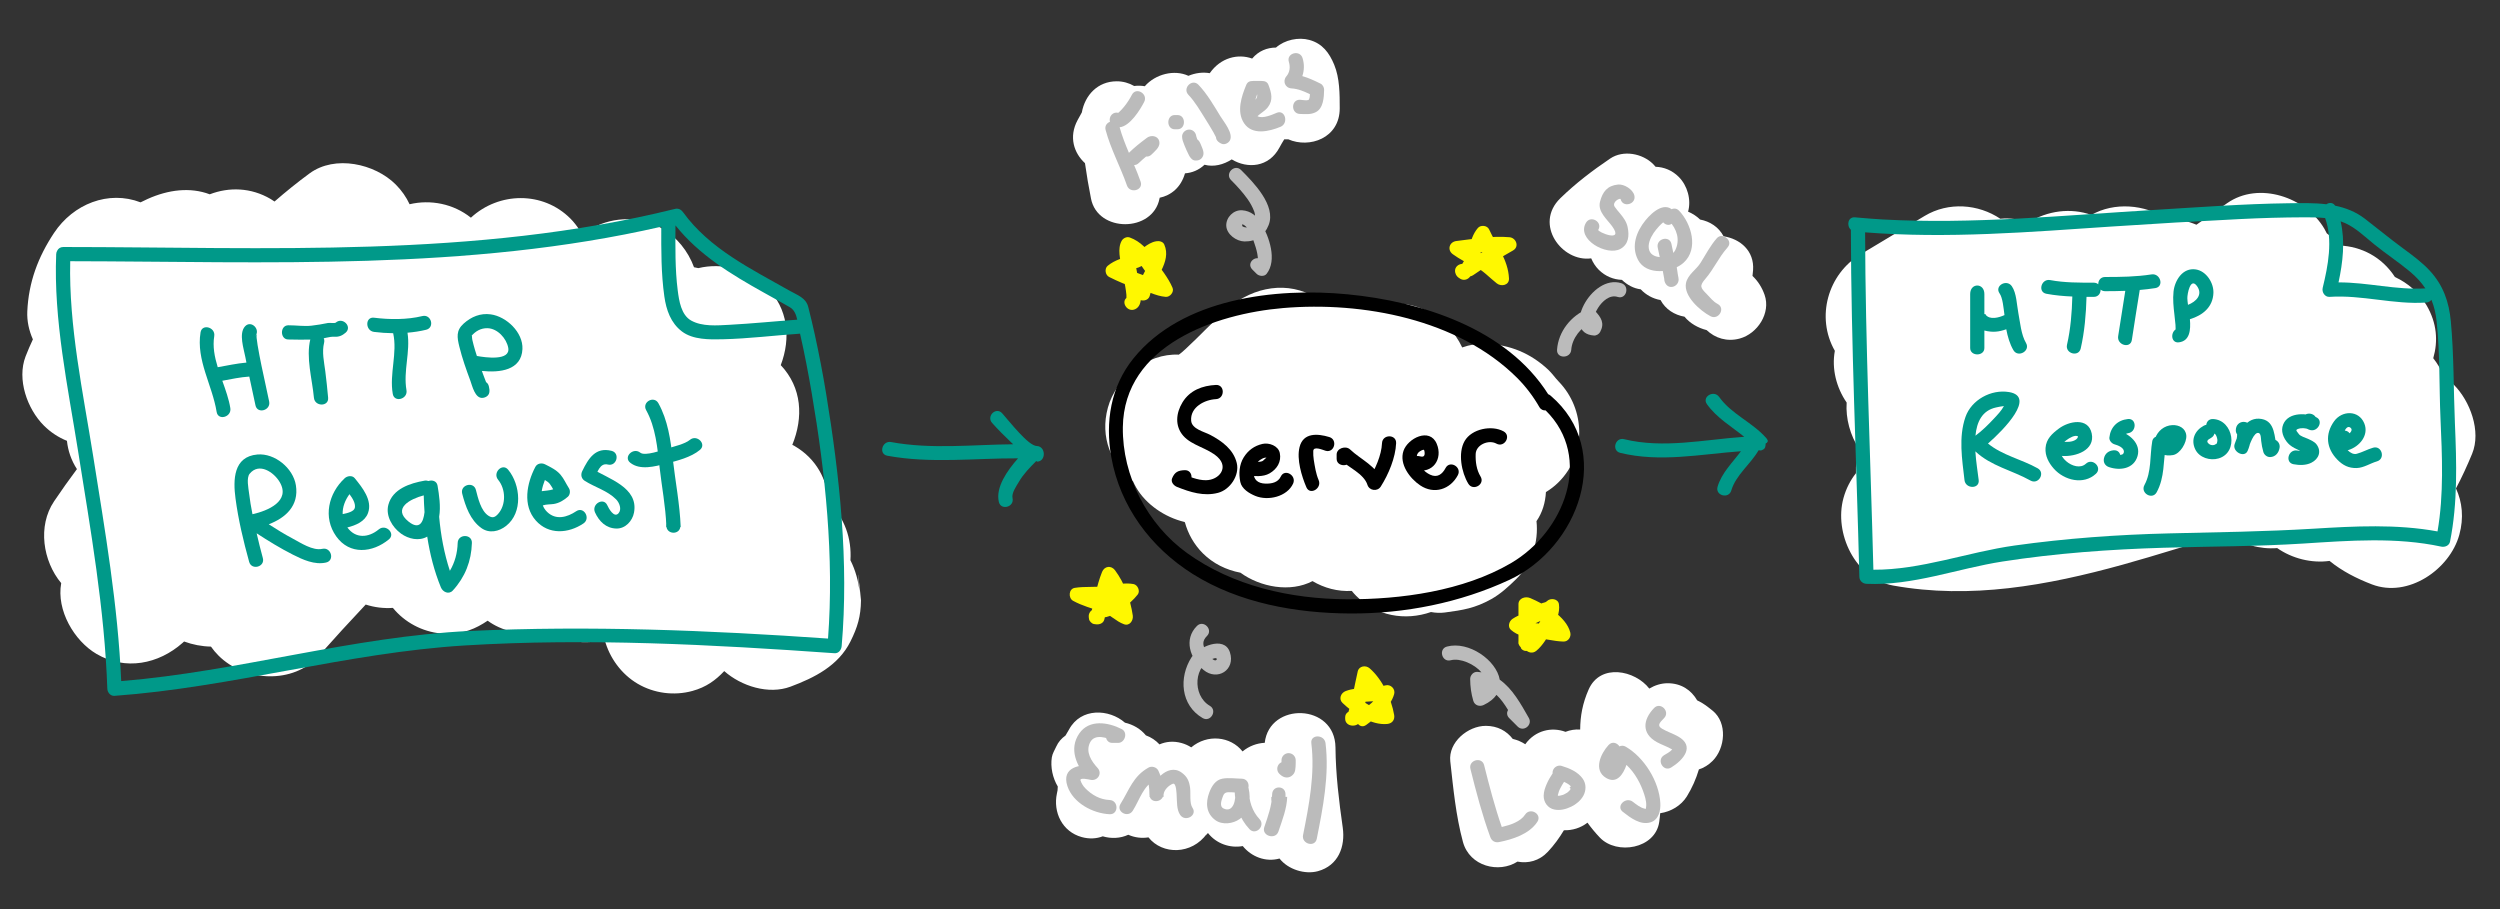 <?xml version="1.0" encoding="utf-8"?>
<!-- Generator: Adobe Illustrator 16.0.0, SVG Export Plug-In . SVG Version: 6.00 Build 0)  -->
<!DOCTYPE svg PUBLIC "-//W3C//DTD SVG 1.1//EN" "http://www.w3.org/Graphics/SVG/1.1/DTD/svg11.dtd">
<svg version="1.1" id="Layer_1" xmlns="http://www.w3.org/2000/svg" xmlns:xlink="http://www.w3.org/1999/xlink" x="0px" y="0px"
	 width="880px" height="320px" viewBox="0 0 880 320" enable-background="new 0 0 880 320" xml:space="preserve">
<rect x="0" y="0" width="880" height="320" fill="#333333" stroke="none"/>
<path fill="#FFFFFF" d="M302.597,208.602c-0.407-4.076-1.51-7.959-3.246-11.399c0.499-7.64-2.089-15.046-7.623-20.285
	c-0.545-8.075-4.326-15.397-12.013-19.9c-0.27-0.158-0.55-0.289-0.824-0.436c3.933-9.651,3.448-20.066-4.065-28.055
	c3.625-9.548,2.652-19.895-5.05-27.597c-6.217-6.217-15.61-8.558-23.953-6.549c-0.509-0.117-1.018-0.223-1.532-0.309
	c-2.049-5.626-6.059-10.613-11.073-13.55c-7.566-4.432-16.943-4.383-24.468-0.377c-1.715,0.092-3.298,0.362-4.794,0.781
	c-0.93-1.447-1.982-2.8-3.176-3.994c-9.679-9.679-25.168-9.42-35.022-0.304c-6.129-4.894-14.201-6.479-21.58-4.732
	c-1.161-2.495-2.779-4.846-4.896-6.963c-7.328-7.328-21.352-10.466-30.296-3.909c-4.298,3.151-8.394,6.468-12.352,9.912
	c-0.462-0.319-0.929-0.63-1.41-0.912c-6.828-4-14.539-4.266-21.397-1.626c-6.898-2.604-14.584-1.626-21.838,1.626
	c-0.848,0.38-1.682,0.786-2.509,1.201c-11.343-4.347-23.689,0.576-30.459,10.768c-5.639,8.49-8.951,17.366-9.413,27.617
	c-0.152,3.382,0.586,6.747,1.968,9.853c-0.908,1.949-1.78,3.933-2.575,6c-3.113,8.097,0.598,18.493,6.429,24.324
	c2.406,2.406,5.166,4.192,8.132,5.385c0.368,3.469,1.495,6.827,3.516,9.956c-2.77,3.723-5.465,7.502-8.058,11.359
	c-5.823,8.662-3.949,21.027,2.526,28.78c-1.742,9.54,4.559,20.306,12.442,24.925c10.145,5.942,21.821,3.592,30.296-3.91
	c0.175-0.154,0.343-0.316,0.518-0.473c2.998,1.112,6.234,1.737,9.45,1.797c0.792,1.123,1.685,2.188,2.674,3.176
	c9.2,9.2,26.31,10.201,35.355,0c5.39-6.076,10.881-12.063,16.449-17.979c3.1,1.014,6.351,1.4,9.562,1.176
	c0.509,0.615,1.046,1.219,1.63,1.804c4.667,4.667,11.074,7.322,17.678,7.322c5.577,0,9.884-1.795,14.051-4.62
	c0.599,0.438,1.209,0.844,1.83,1.207c5.505,3.225,12.609,4.166,19.008,2.639c6.029,3.621,13.602,4.683,20.334,2.806
	c1.695,6.413,5.925,12.198,11.654,15.555c5.774,3.382,12.812,4.295,19.264,2.521c4.825-1.328,8.178-3.773,11.187-6.986
	c5.995,5.306,15.61,8.361,23.312,5.486c8.441-3.152,16.862-7.365,21.118-15.911c2.498-5.015,3.633-8.779,3.71-14.479
	C303.08,210.739,301.045,193.061,302.597,208.602z"/>
<path fill="#FFFFFF" d="M548.678,169.678c9.756-9.756,9.462-25.561,0-35.355c-1.288-1.333-2.319-2.883-3.677-4.156
	c-6.195-5.811-13.472-8.85-22.001-9.166c-2.899-0.107-5.694,0.368-8.303,1.303c-5.195-11.151-18.177-18.706-30.798-13.975
	c-3.48-1.765-7.359-2.722-11.312-2.722c-1.88,0-3.604,0.207-5.226,0.583c-1.348-0.574-2.743-1.044-4.172-1.395
	c-9.721-6.025-21.88-3.946-30.779,3.635c-5.28,4.499-9.946,9.687-15.047,14.383c-0.459,0.423-0.93,0.834-1.399,1.245
	c-0.287,0.223-0.643,0.497-1.018,0.783c-11.103-0.539-22.076,8.123-24.963,18.619c-2.883,10.481,1.205,19.938,8.84,25.973
	c0.352,0.768,0.735,1.533,1.179,2.291c3.377,5.766,9.91,10.327,16.917,12.008c0.057,0.051,0.116,0.098,0.173,0.148
	c1.102,4.018,3.203,7.787,6.319,10.902c3.575,3.575,8.272,5.885,13.221,6.808c7.024,5.104,17.558,7.063,25.374,2.966
	c4.096,2.428,8.854,3.734,13.812,3.444c0.508,0.622,1.032,1.225,1.59,1.782c7.11,7.11,17.223,8.824,26.298,5.655
	c1.628,0.305,3.268,0.381,4.88,0.167c6.437-0.857,10.595-1.506,16.356-4.713c3.231-1.798,6.172-4.492,8.82-7.109
	c5.513-5.447,7.852-13.035,7.082-20.332c2.095-3.024,3.126-6.578,3.321-10.237C545.784,172.226,547.305,171.051,548.678,169.678z"/>
<path fill="#FFFFFF" d="M863.746,135.427c-1.124-1.124-2.297-2.093-3.507-2.931c-0.933-2.299-2.198-4.453-3.734-6.401
	c1.732-6,1.314-12.354-2.349-18.606c-2.598-4.435-6.574-7.858-11.14-9.978c-4.59-7.084-11.841-10.764-19.521-11.095
	c-0.551-0.692-1.124-1.364-1.746-1.986c-0.821-0.821-1.738-1.59-2.727-2.304c-0.269-0.555-0.552-1.104-0.864-1.636
	c-6.463-11.032-23.021-16.797-34.205-8.969c-3.604,2.522-7.207,5.049-10.808,7.583c-3.309-1.379-6.922-2.133-10.491-2.099
	c-7.695-5.099-18.46-5.939-26.495-1.354c-7.251-2.577-15.394-1.528-22.132,2.654c-3.138-1.131-6.501-1.626-9.92-1.305
	c-7.76-5.198-18.239-6.027-26.649-0.98c-7.499,4.5-14.998,9-22.498,13.5c-11.589,6.954-15.854,22.149-9.096,33.975
	c-1.163,6.339,0.535,12.932,4.156,18.21c-0.384,5.651,1.271,11.561,4.321,16.249c-0.812,2.847-1.166,5.755-1.048,8.621
	c-1.943,2.444-3.463,5.366-4.401,8.778c-3.364,12.233,4.039,28.328,17.461,30.754c27.303,4.932,54.294-0.012,80.728-7.312
	c12.391-3.423,24.678-7.452,37.074-11.021c4.999,3.895,11.253,5.643,17.418,5.158c5.231,3.649,12.059,5.402,18.421,4.51
	c4.334,3.531,9.396,6.148,14.93,8.27c12.74,4.882,27.403-5.287,30.753-17.461c1.645-5.981,1.035-11.54-1.174-16.334
	c2.064-3.881,3.921-7.928,5.673-12.165C873.466,151.791,869.459,141.14,863.746,135.427z"/>
<path fill="#FFFFFF" d="M472.643,291.278c-1.335-9.358-2.471-18.71-2.554-28.176c-0.136-15.55-23.273-16.101-24.902-1.634
	c-2.744,0.135-5.502,1.129-7.813,3.036c-4.211-5.352-12.379-6.203-18.063-1.431c-1.02-0.659-2.152-1.184-3.396-1.525
	c-2.87-0.789-5.469-0.521-7.781,0.479c-1.287-1.396-2.898-2.501-4.795-3.184c-1.808-2.255-4.47-3.793-7.352-4.458
	c-5.536-4.854-15.498-5.401-19.688,2.406c-0.39,0.728-0.812,1.43-1.247,2.125c-1.383,0.973-2.528,2.258-3.252,3.875
	c-0.556,1.241-1.343,2.443-1.552,3.791c-0.531,3.438,0.277,7.233,2.093,10.278c-0.026,0.448-0.048,0.897-0.083,1.346
	c-0.05,0.239-0.121,0.586-0.219,1.07c-1.423,6.657,1.882,13.493,8.73,15.377c2.698,0.742,5.2,0.571,7.404-0.267
	c2.944,0.874,6.17,0.761,8.978-0.553c2.236,0.992,4.71,1.315,7.111,0.918c4.882,6.165,15.217,6.213,20.621-1.344
	c-0.899,1.257-0.321,0.58,0.312-0.193c2.948,3.771,7.774,5.416,12.259,4.602c3.045,3.762,8.077,5.749,12.938,4.383
	c3.032,3.9,9.009,5.694,13.521,4.453C471.098,304.678,473.604,298.018,472.643,291.278z"/>
<path fill="#FFFFFF" d="M469.643,22.792c-1.725-4.175-4.129-7.465-8.73-8.731c-3.846-1.058-8.653-0.066-11.771,2.681
	c-3.121,0.011-6.15,1.198-8.383,3.875c-4.978-1.796-11.052-0.378-14.928,5.145c-2.477-0.442-5.132-0.069-7.506,0.927
	c-4.989-2.309-11.635-0.609-15.36,3.666c-1.208-0.217-2.474-0.244-3.74-0.088c-1.811-1.044-3.899-1.652-6.132-1.652
	c-6.69,0-11.177,4.868-12.285,10.951c-0.021,0.043-0.041,0.082-0.064,0.128c-0.507,0.856-0.989,1.726-1.444,2.611
	c-3.175,5.936-1.251,11.586,2.612,15.128c0.583,4.188,1.312,8.358,2.127,12.502c2.362,11.995,21.717,11.956,24.107,0
	c0.022-0.109,0.043-0.219,0.065-0.328c3.965-0.824,7.486-3.612,8.907-8.587c2.469-0.177,4.879-1.139,6.878-3.029
	c3.202,0.873,6.661-0.003,9.579-1.88c5.501,3.349,13.065,2.87,16.808-4.188c0.522-0.986,1.093-1.942,1.678-2.887
	c0.471,0.025,0.943,0.025,1.416,0.004c7.406,3.276,18.128-0.364,18.112-10.926C471.581,33.077,471.587,27.499,469.643,22.792z"/>
<path fill="#FFFFFF" d="M621.135,103.787c-0.964-2.747-2.434-4.929-4.258-6.66c0.083-0.672,0.155-1.345,0.204-2.017
	c0.501-6.869-4.601-11.043-10.378-11.934c-1.699-3.24-4.794-5.243-8.276-5.899c-0.002-0.002-0.004-0.004-0.006-0.006
	c-1.103-1.103-2.583-2.079-4.212-2.77c1.179-4.229-0.248-9.19-3.287-12.229c-2.345-2.345-5.227-3.468-8.152-3.562
	c-0.263-0.318-0.541-0.632-0.848-0.938c-3.777-3.777-10.532-5.075-15.147-1.955c-6.18,4.177-12.181,8.746-17.529,13.954
	c-9.425,9.177,0.578,22.6,10.854,21.171c0.633,1.506,1.526,2.888,2.645,4.006c2.33,2.33,5.226,3.463,8.165,3.565
	c1.858,1.785,4.157,3.028,6.623,3.33c1.81,1.934,4.237,3.294,6.976,3.783c1.741,3.252,4.898,5.243,8.433,5.852
	c1.919,2.342,4.776,3.967,7.791,4.72c3.005,2.848,7.188,4.197,11.673,2.963C618.631,117.451,623.392,110.221,621.135,103.787z"/>
<path fill="#FFFFFF" d="M602.839,250.161c-1.857-1.507-3.436-2.715-5.436-3.637c-2.07-3.575-5.554-6.024-10.403-6.024
	c-2.246,0-4.488,0.699-6.447,1.88c-5.005-6.47-17.235-8.993-21.346,0.312c-2.141,4.846-2.96,9.383-2.984,14.101
	c-1.758-0.103-3.521,0.161-5.167,0.815c-4.852-1.811-10.634-0.557-14.164,4.367c-1.356-0.888-2.858-1.521-4.413-1.882
	c-2.137-2.784-5.33-4.593-9.479-4.593c-6.242,0-13.256,5.713-12.5,12.5c1.055,9.477,1.951,19.095,4.446,28.323
	c2.353,8.702,12.718,11.146,19.201,6.965c3.7,0.722,7.663-0.216,10.691-3.449c2.231-2.383,4.072-4.929,5.662-7.593
	c2.935,0.095,5.9-0.797,8.287-2.668c1.321,1.817,2.762,3.574,4.373,5.261c5.933,6.208,19.517,3.985,20.893-5.516
	c0.149-1.035,0.254-2.055,0.334-3.067c3.763-0.557,7.369-2.646,9.405-5.947c1.827-2.961,3.229-6.155,4.223-9.475
	c1.709-0.553,3.349-1.521,4.823-2.995C607.28,263.397,608.138,254.459,602.839,250.161z"/>
<path fill="#009989" d="M290.796,138.542c-1.15-7.005-2.498-13.978-4.015-20.913c-0.7-3.197-1.466-6.378-2.268-9.55
	c-0.833-3.294-3.779-4.161-6.582-5.752c-13.531-7.685-28.14-14.705-37.504-27.645c-0.68-0.939-1.648-1.439-2.823-1.149
	c-70.538,17.438-143.336,13.45-215.325,13.41c-1.058,0-1.762,0.541-2.125,1.263c-0.211,0.341-0.354,0.747-0.375,1.237
	c-0.964,23.107,4.123,46.78,7.728,69.485c4.39,27.652,9.316,55.471,10.271,83.507c0.044,1.285,1.106,2.601,2.5,2.5
	c41.52-3.009,81.762-15.188,123.328-17.738c43.235-2.651,87.012-0.32,130.159,2.738c1.445,0.104,2.389-1.22,2.5-2.5
	C298.83,197.916,295.579,167.677,290.796,138.542z M268.857,102.992c3.046,1.698,6.099,3.383,9.122,5.121
	c1.606,0.923,2.25,2.604,2.652,4.414c-7.969,0.567-15.924,1.38-23.902,1.805c-4.305,0.229-9.534,0.695-13.45-1.503
	c-3.527-1.98-4.259-7.001-4.72-10.604c-0.965-7.547-0.822-15.274-0.796-22.884C246.047,89.714,257.33,96.566,268.857,102.992z
	 M291.465,224.777c-41.882-2.925-84.006-4.624-125.972-2.682c-41.443,1.919-81.543,14.299-122.829,17.649
	c-1.141-26.562-5.696-52.956-9.862-79.166c-3.566-22.437-8.621-45.758-8.086-68.631c69.555,0.119,139.793,3.525,208.05-12.148
	c-0.016,8.191-0.072,16.45,1.083,24.565c0.677,4.761,2.25,9.303,6.173,12.298c3.883,2.965,9.719,2.869,14.332,2.763
	c9.098-0.209,18.188-1.351,27.264-1.974c1.573,6.912,2.901,13.878,4.098,20.864C290.554,166.57,293.626,196.072,291.465,224.777z"/>
<path fill="#009989" d="M172.719,110.653c-3.621-0.492-6.805,0.831-9.487,3.224c-2.745,2.448-2.35,4.842-1.543,8.138
	c0.995,4.069,2.413,8.059,3.87,11.982c0.662,1.782,1.624,6.237,4.253,6.063c1.068-0.071,2.169-0.705,2.411-1.835
	c0.168-0.789,0.028-1.513-0.156-2.282c-0.163-0.68-0.522-1.139-0.97-1.426c-0.397-0.994-0.772-1.996-1.14-3
	c-0.115-0.313-0.217-0.63-0.329-0.944c6.248,0.656,13.924-0.17,14.27-7.699C184.167,116.978,178.241,111.402,172.719,110.653z
	 M167.86,125.3c-0.233-0.742-0.477-1.48-0.697-2.225c-0.337-1.141-0.639-2.292-0.906-3.452c-0.217-0.944,0.051-1.805-0.393-1.275
	c1.482-1.771,3.398-2.878,5.726-2.822c3.544,0.086,6.67,3.577,7.304,6.856C179.816,127.15,170.789,125.837,167.86,125.3z"/>
<path fill="#009989" d="M113.443,193.193c-3.33,0.756-7.658-2.15-10.427-3.623c-2.882-1.533-5.667-3.252-8.416-5.025
	c5.911-2.244,10.693-6.506,9.553-13.725c-0.955-6.042-7.432-11.354-13.524-10.838c-8.536,0.724-8.591,8.973-7.732,15.465
	c0.996,7.53,2.778,15.004,4.802,22.32c0.858,3.104,5.682,1.785,4.821-1.328c-0.798-2.887-1.505-5.797-2.18-8.715
	c4.125,2.684,8.314,5.264,12.708,7.49c3.523,1.787,7.703,3.713,11.725,2.799C117.916,197.3,116.583,192.479,113.443,193.193z
	 M87.871,166.766c3.325-4.095,8.537-0.554,10.58,2.914c3.962,6.727-4.202,10.136-9.584,11.325c-0.488-2.47-0.911-4.954-1.206-7.452
	C87.461,171.871,86.685,168.225,87.871,166.766z"/>
<path fill="#009989" d="M133.339,186.336c-3.71,3.057-8.226,3.264-11.066-0.671c2.972-0.758,6.171-2.062,7.271-5.091
	c1.634-4.496-2.043-8.988-4.669-12.237c-0.88-1.089-2.618-0.852-3.535,0c-5.729,5.317-7.735,13.817-2.983,20.476
	c4.734,6.631,12.796,5.774,18.518,1.059C139.365,187.818,135.807,184.303,133.339,186.336z M123.017,173.95
	c1.131,1.499,2.19,3.281,1.886,4.8c-0.263,1.312-2.638,1.895-4.284,2.217C120.524,178.486,121.491,176.018,123.017,173.95z"/>
<path fill="#009989" d="M161.105,191.104c-0.1,3.59-1.003,6.879-2.747,9.827c-2.03-6.156-3.194-12.553-3.775-19.013
	c0.608-3.638-0.017-7.721-0.567-10.979c-0.278-1.645-1.892-2.078-3.196-1.617c-0.406-0.154-0.865-0.218-1.379-0.129
	c-5.09,0.889-11.279,2.891-12.745,8.512c-1.011,3.879,1.402,7.914,4.46,10.12c2.644,1.907,6.356,2.737,9.227,1.062
	c0.937,6.126,2.458,12.15,4.812,17.881c0.665,1.621,2.774,2.629,4.178,1.104c4.334-4.706,6.554-10.379,6.732-16.768
	C166.195,187.877,161.195,187.887,161.105,191.104z M143.813,183.6c-5.822-4.658,0.61-7.991,5.34-9.228
	c0.05,1.972,0.14,3.946,0.28,5.921C149.019,183.904,147.607,186.635,143.813,183.6z"/>
<path fill="#009989" d="M178.873,165.338c-2.052-2.491-5.568,1.067-3.535,3.535c2.716,3.297,2.875,8.816-0.041,12.064
	c-1.148,1.277-2.031,1.449-3.329,0.625c-2.708-1.721-3.721-6.306-4.452-9.123c-0.809-3.119-5.632-1.795-4.821,1.33
	c1.164,4.485,2.837,9.301,6.75,12.109c2.792,2.005,6.204,1.21,8.706-0.762C184.13,180.404,183.246,170.646,178.873,165.338z"/>
<path fill="#009989" d="M202.842,179.945c-3.228,2.165-7.144,3.242-10.235,0.27c-0.708-0.681-1.205-1.463-1.538-2.307
	c1.149-0.418,2.712-0.328,3.828-0.502c1.921-0.299,3.53-1.293,4.974-2.534c0.816-0.7,0.965-2.145,0.391-3.029
	c-1.019-1.57-1.784-3.397-3.016-4.818c-1.424-1.644-3.479-2.612-5.381-3.578c-1.17-0.595-2.76-0.36-3.42,0.897
	c-3.008,5.731-4.584,13.545,0.165,18.889c4.524,5.088,11.448,4.591,16.755,1.03C208.027,182.477,205.528,178.143,202.842,179.945z
	 M193.559,170.375c0.433,0.582,0.802,1.221,1.161,1.867c-1.275,0.439-2.686,0.451-4.036,0.654c0.213-1.355,0.621-2.699,1.114-3.93
	C192.494,169.355,193.136,169.805,193.559,170.375z"/>
<path fill="#009989" d="M215.268,158.694c-5.644-1.426-8.148,2.678-10.323,7.149c-0.612,1.258-0.32,2.65,0.897,3.42
	c3.597,2.275,7.975,3.436,11.022,6.508c1.163,1.171,2.099,3.525,0.837,4.922c-1.587,1.756-3.487-1.85-3.94-2.852
	c-1.327-2.934-5.635-0.39-4.317,2.523c1.434,3.172,3.884,5.596,7.514,5.684c3.18,0.076,5.663-2.684,6.212-5.602
	c1.681-8.936-9.132-11.912-14.806-15.501c0.299,1.14,0.598,2.28,0.897,3.421c0.966-1.987,1.904-5.552,4.676-4.852
	C217.066,164.307,218.392,159.484,215.268,158.694L215.268,158.694z"/>
<path fill="#009989" d="M227.443,144.368c3.375,6.086,3.96,13.25,4.721,20.042c0.768,6.848,2.125,13.824,2.386,20.693
	c0.123,3.211,4.949,3.235,4.949,0c0-0.5,0-0.604,0-0.604c0-4-5-4-5,0v1c1,0,3.436,0,5.102,0c-0.302-8-1.882-16.061-2.781-23.928
	c-0.769-6.729-1.733-13.629-5.061-19.629C230.197,139.124,225.878,141.546,227.443,144.368L227.443,144.368z"/>
<path fill="#009989" d="M221.835,162.873c3.48,2.777,8.706,1.312,12.614,0.319c3.852-0.979,8.793-2.208,11.92-4.819
	c2.478-2.069-1.079-5.586-3.535-3.535c-1.739,1.452-5.593,2.324-7.958,3.042c-1.765,0.536-7.827,2.797-9.506,1.458
	C222.877,157.348,219.314,160.861,221.835,162.873L221.835,162.873z"/>
<path fill="#009989" d="M94.744,141.335c-0.862-4.224-1.833-8.426-2.708-12.647c-0.499-2.405-0.961-4.817-1.367-7.24
	c-0.14-0.832-0.25-1.665-0.339-2.503c-0.159-1.504,0.528-1.721-0.562-0.511c2.153-2.387-1.372-5.935-3.535-3.535
	c-2.269,2.516-0.392,7.964,0.132,10.812c0.118,0.642,0.251,1.28,0.377,1.92c-3.401,0.295-6.738,1.032-10.102,1.629
	c-1.109-3.633-1.823-7.285-1.229-10.929c0.514-3.153-4.304-4.505-4.821-1.329c-1.595,9.79,4.159,18.577,5.667,27.996
	c0.508,3.177,5.326,1.824,4.821-1.329c-0.508-3.176-1.669-6.397-2.826-9.643c3.159-0.577,6.293-1.27,9.501-1.471
	c0.724,3.37,1.481,6.733,2.171,10.11C90.567,145.823,95.387,144.482,94.744,141.335z"/>
<path fill="#009989" d="M101.5,119.5c0,0,7.118,0.199,10.617-0.104c1.832-0.159,3.75-0.972,5.612-0.859
	c1.582,0.095,2.776-0.426,3.935-1.436c2.436-2.121-1.064-5.643-3.483-3.535c-0.335,0.292-2.176,0.011-2.737,0.127
	c-1.806,0.373-3.967,0.744-5.805,0.947c-2.672,0.295-5.138-0.14-8.138-0.14S98.5,119.5,101.5,119.5
	C101.5,119.5,98.5,119.5,101.5,119.5z"/>
<path fill="#009989" d="M115.5,140c-0.282-3.104-0.603-6.241-1-9.333c-0.422-3.281-1.237-6.729-0.423-10.002
	c0.778-3.13-4.043-4.457-4.821-1.329c-1.626,6.537,0.649,14.125,1.244,20.665C110.79,143.184,115.792,143.212,115.5,140L115.5,140z"
	/>
<path fill="#009989" d="M148.669,111.256c-5.364,1.315-11.547,1.266-17.002,0.578c-3.193-0.403-3.154,4.602,0,5
	c2.171,0.274,4.439,0.434,6.728,0.459c1.562,7.007-1.38,14.275-0.139,21.372c0.555,3.172,5.373,1.823,4.821-1.329
	c-1.177-6.729,1.433-13.471,0.362-20.221c2.244-0.188,4.455-0.521,6.559-1.037C153.128,115.31,151.8,110.488,148.669,111.256z"/>
<path fill="#009989" d="M365,157c-2.993,0-9.585-8.555-12.232-11.518c-2.152-2.409-5.676,1.014-3.535,3.41
	c2.167,2.425,4.45,4.683,6.802,6.929c0.199,0.19,0.404,0.358,0.612,0.562c-14.343,0.125-28.861,1.839-42.982-0.778
	c-3.151-0.584-4.497,4.227-1.329,4.813c15.171,2.812,30.662,0.855,46.013,0.914c-3.811,4.321-7.946,10.201-6.759,15.335
	c0.726,3.141,5.547,1.808,4.821-1.331c-0.411-1.777,1.399-4.291,2.23-5.717c1.678-2.876,3.808-4.973,6.126-7.352
	c0.085-0.086,0.146,0.232,0.214,0.232c0.006,0,0.012,0,0.018,0C368.242,162.5,368.201,157.164,365,157z"/>
<path d="M428,135.5c-4.768,0.233-9.17,1.898-11.744,6.098c-2.336,3.813-2.749,8.374,0.25,11.795
	c3.077,3.511,8.623,4.281,12.102,7.499c3.99,3.692,0.571,8.082-4.109,8.144c-2.988,0.04-6.108-1.37-8.833-2.446
	c0.582,1.024,1.164,2.05,1.746,3.074c0.099-0.234,0.198-0.469,0.296-0.703c-0.582,0.582-1.164,1.164-1.746,1.746
	c0.346-0.068,0.693-0.139,1.039-0.207c3.213-0.123,3.226-5.124,0-5c-2.338,0.09-3.504,0.682-4.411,2.836
	c-0.569,1.352,0.613,2.627,1.746,3.074c4.65,1.84,9.418,3.371,14.409,2.07c4.234-1.104,7.645-6.15,6.594-10.504
	c-1.15-4.768-5.193-7.704-9.321-9.89c-2.144-1.135-6.498-2.042-6.734-4.989c-0.385-4.821,4.792-7.405,8.717-7.598
	C431.209,140.343,431.225,135.342,428,135.5L428,135.5z"/>
<path d="M439,167.5c2.593,0.047,5.524,0.492,7.893-0.873c2.631-1.517,4.227-4.109,3.597-7.167c-0.529-2.563-3.813-3.73-6.094-3.205
	c-2.869,0.662-5.062,2.257-6.614,4.747c-1.593,2.555-1.783,5.792-1.192,8.661c0.507,2.459,3.184,4.033,5.274,4.896
	c4.478,1.849,11.143,0.304,13.295-4.299c1.357-2.902-2.951-5.442-4.316-2.523c-0.998,2.133-3.267,2.556-5.441,2.495
	c-2.63-0.073-4.213-1.39-4.134-3.993c0.043-1.405,0.729-2.798,1.652-3.82c0.479-0.531,2.164-1.609,2.944-1.262
	c-0.231-0.104-1.165,1.012-1.464,1.139c-0.56,0.236-1.164,0.276-1.761,0.309c-1.208,0.065-2.431-0.084-3.639-0.105
	C435.773,162.442,435.779,167.442,439,167.5L439,167.5z"/>
<path d="M475.5,161.5c0,0,0-1.167,0-1.5c-1,0.59-2.345,1.179-3.768,1.768c2.839,2.705,8.357,4.968,9.606,8.896
	c0.664,2.088,3.518,2.454,4.694,0.598c2.717-4.281,5.192-10.147,5.404-15.262c0.134-3.225-4.836-3.212-4.969,0
	c-0.175,4.224-2.409,9.217-4.643,12.738c1.522,0.199,3.054,0.398,4.577,0.598c-1.66-5.219-7.423-7.563-11.14-11.104
	c-1.563-1.49-4.764-0.453-4.764,1.768c0,0.333,0,0.5,0,1.5C470.5,164.5,475.5,164.5,475.5,161.5
	C475.5,161.5,475.5,164.5,475.5,161.5z"/>
<path d="M498.335,165.41c5.976,1.482,9.664-3.834,7.388-9.208c-2.482-5.857-10.203-1.899-11.695,2.495
	c-1.59,4.682,2.246,9.722,5.889,12.159c4.879,3.265,10.577,1.454,13.242-3.594c1.505-2.849-2.811-5.375-4.316-2.523
	c-1.188,2.247-2.936,3.525-5.434,2.351c-2.209-1.04-3.987-3.131-4.592-5.495c-0.19-0.746-0.138-1.579,0.332-2.149
	c0.362-0.439,0.804-0.681,1.301-0.942c0.391-0.206,0.853-0.155,0.729-0.223c0.214,0.119,0.382,1.183,0.277,1.692
	c-0.194,0.941-0.914,0.835-1.791,0.618C496.534,159.813,495.207,164.635,498.335,165.41L498.335,165.41z"/>
<path d="M521.158,167.738c-1.439-2.37-1.822-5.221-1.719-7.952c0.123-3.235,4.549-5.138,7.299-3.628
	c2.827,1.553,5.35-2.765,2.523-4.317c-4.159-2.284-11.226-0.916-13.712,3.403c-2.428,4.217-1.099,11.083,1.292,15.018
	C518.512,173.013,522.837,170.502,521.158,167.738L521.158,167.738z"/>
<path d="M467.915,153.839c-4.142-1.254-9.196-1.623-10.479,3.569c-1.059,4.282,0.735,10.197,2.406,14.104
	c1.264,2.957,5.57,0.406,4.316-2.523c-0.966-2.261-1.324-4.749-1.716-7.152c-0.168-1.025-0.2-2.036-0.173-3.069
	c0.05-1.866,3.318-0.408,4.315-0.106C469.68,159.598,470.992,154.771,467.915,153.839L467.915,153.839z"/>
<path d="M545.768,139.232c-0.26-0.221-0.532-0.366-0.808-0.469c-14.636-23.168-44.755-32.682-70.638-35.168
	c-25.317-2.433-58.246,1.381-75.366,22.588c-7.998,9.908-9.968,22.384-7.784,34.698c3.089,17.414,13.891,31.871,28.708,41.18
	c16.305,10.244,36.362,13.783,55.347,13.886c19.179,0.104,38.691-3.751,56.104-11.85
	C555.601,192.809,568.447,158.543,545.768,139.232z M531.817,198.255c-16.775,9.797-38.73,12.788-57.812,12.685
	c-19.658-0.106-40.042-4.627-56.18-16.279c-13.93-10.059-22.803-27.029-22.584-44.27c0.366-28.825,32.516-39.921,56.417-41.957
	c28.061-2.389,61.609,3.97,82.262,24.472c3.106,3.083,5.742,6.564,7.921,10.356c0.543,0.946,1.397,1.273,2.228,1.197
	C560.91,161.098,550.662,187.249,531.817,198.255z"/>
<path fill="#009989" d="M622.257,155.117c-0.119-0.373-0.312-0.708-0.592-0.981c-4.855-5.497-12.251-8.396-16.513-14.397
	c-1.85-2.605-6.185-0.112-4.313,2.523c3.454,4.867,8.598,7.821,13.136,11.492c-14.098,0.978-28.431,4.232-42.311,0.835
	c-3.132-0.766-4.46,4.055-1.329,4.821c14.032,3.433,28.296,0.46,42.483-0.579c-2.987,4.021-6.791,7.607-8.229,12.504
	c-0.91,3.101,3.915,4.416,4.822,1.328c1.604-5.463,6.816-9.295,9.59-14.135c0.137-0.003,0.272-0.011,0.409-0.013
	c0.503,0.125,0.56,0.048,1.015-0.181c0.962-0.354,1.075-1.251,1.075-2.187v-0.003c0-0.106,0.459-0.212,0.454-0.319
	c-0.003-0.092,0.218-0.184,0.204-0.276c-0.008-0.048,0.094-0.094,0.084-0.142C622.222,155.311,622.29,155.214,622.257,155.117z"/>
<path fill="#009989" d="M864.13,149.037c-0.504-11.947-0.328-23.994-1.433-35.906c-0.637-6.856-2.678-12.717-7.393-17.823
	c-2.821-3.055-6.265-5.557-9.601-8.012c-4.503-3.314-8.787-6.868-13.22-10.27c-3.243-2.489-6.803-3.868-10.524-4.633
	c-0.747-1.172-2.075-1.158-3.074-0.498c-4.396-0.532-8.958-0.41-13.467-0.351c-15.759,0.207-31.492,1.41-47.219,2.349
	c-31.825,1.9-63.779,5.125-95.682,3.345c-2.673-0.149-5.341-0.368-8.007-0.607c-0.179-0.033-0.36-0.049-0.543-0.047
	c-0.322-0.029-0.646-0.054-0.969-0.084c-2.59-0.24-3.069,2.966-1.488,4.371c0.087,40.728,1.98,81.419,2.988,122.129
	c0.035,1.409,1.112,2.438,2.5,2.5c16.391,0.736,31.945-5.375,47.946-7.856c18.731-2.905,37.644-4.268,56.578-4.837
	c16.491-0.495,32.91-0.436,49.385-1.49c16.034-1.027,32.588-2.324,48.426,1.094c1.255,0.271,2.799-0.355,3.076-1.746
	C865.145,176.944,864.716,162.939,864.13,149.037z M835.692,85.974c4.1,3.327,8.521,6.218,12.577,9.6
	c2.241,1.869,4.04,3.819,5.455,5.939c-10.267,0.632-20.332-2.154-30.564-2.112c1.528-7.076,2.389-14.496,0.735-21.494
	c0.536,0.184,1.066,0.385,1.585,0.619C829.297,80.248,832.479,83.367,835.692,85.974z M858.007,187.061
	c-14.377-2.65-29.173-1.842-43.69-0.959c-16.975,1.033-33.856,1.241-50.852,1.652c-18.177,0.441-36.314,1.749-54.324,4.271
	c-16.507,2.312-32.945,8.627-49.707,8.52c-1.015-39.584-2.806-79.154-2.916-118.757c28.887,2.291,57.835-0.106,86.682-2.039
	c15.078-1.01,30.186-1.885,45.279-2.634c7.502-0.373,15.01-0.595,22.521-0.616c2.438-0.007,4.964-0.004,7.445,0.259
	c2.801,7.769,1.031,16.815-0.856,24.577c-0.361,1.489,0.735,3.278,2.411,3.165c11.418-0.771,22.582,2.771,34,2
	c0.841-0.057,1.456-0.448,1.857-0.985c0.939,2.294,1.539,4.804,1.84,7.616c1.209,11.309,0.863,22.824,1.357,34.177
	C859.631,160.537,860.266,173.958,858.007,187.061z"/>
<path fill="#009989" d="M757.335,96.589c-5.418,0.85-10.863,0.909-16.335,0.911c-1.642,0-2.442,1.296-2.413,2.568
	c-0.392-0.344-0.915-0.568-1.587-0.568c-5.129-0.001-10.275,0.035-15.335-0.911c-3.151-0.589-4.496,4.229-1.33,4.821
	c3.028,0.566,6.071,0.833,9.124,0.964c-0.141,5.651-0.615,11.516-1.87,16.96c-0.723,3.138,4.098,4.471,4.822,1.329
	c1.344-5.836,1.887-12.12,2.044-18.174c0.848,0.006,1.695,0.009,2.545,0.009c1.642,0,2.443-1.295,2.413-2.567
	c0.392,0.343,0.915,0.567,1.587,0.567c2.377-0.001,4.741-0.031,7.1-0.123c-0.862,5.315-1.691,10.636-2.511,15.958
	c-0.485,3.153,4.333,4.508,4.822,1.329c0.903-5.871,1.813-11.741,2.775-17.602c1.826-0.158,3.651-0.365,5.479-0.652
	C761.843,100.912,760.488,96.095,757.335,96.589z"/>
<path fill="#009989" d="M779.125,103.093c0.12-3.563-2.529-7.682-6.191-8.251c-4.58-0.711-7.417,3.796-7.848,7.784
	c-0.291,2.708-0.011,5.393,0.305,8.086c0.143,1.219,0.289,2.435,0.383,3.659c0.028,0.401,0.041,0.804,0.038,1.207
	c0.002,0.167-0.004,0.293-0.013,0.393c-1.88,1.33-1.51,4.881,1.201,4.529c3.785-0.491,4.185-4.26,3.844-8.146
	C775.355,111.011,778.957,108.092,779.125,103.093z M770.174,107.302c-0.126-0.894-0.219-1.693-0.229-2.339
	c-0.023-1.468,1.039-7.41,3.336-4.343C775.594,103.71,773,106.205,770.174,107.302z"/>
<path fill="#009989" d="M717.262,164.842c-5.716-3.201-12.418-4.558-17.492-8.717c5.714-4.983,16.889-16.519,7.431-18.114
	c-6.318-1.065-13.258,2.736-15.359,8.771c-2.483,7.133-1.177,14.909-0.341,22.219c0.362,3.165,5.366,3.2,5,0
	c-0.309-2.695-0.941-6.38-1.176-10.122c5.489,5.188,12.919,6.644,19.414,10.28C717.555,170.736,720.074,166.416,717.262,164.842z
	 M702.665,143.411c0.914-0.195,1.796-0.384,2.715-0.474c-0.881,1.637-2.232,3.03-3.487,4.379c-1.982,2.132-4.17,4.296-6.532,6.05
	C695.822,148.556,697.663,144.478,702.665,143.411z"/>
<path fill="#009989" d="M726,160.5c4.592,0.295,11.539-1.971,10.286-7.915c-1.226-5.811-8.105-4.317-11.548-1.744
	c-2.388,1.785-4.467,3.646-4.706,6.827c-0.208,2.778,1.106,5.257,2.897,7.284c3.68,4.163,10.494,5.847,14.838,1.815
	c2.368-2.197-1.176-5.725-3.535-3.535c-3.749,3.479-12.239-3.435-7.828-7.489c1.001-0.919,2.729-2.159,4.137-2.312
	c0.39-0.042,0.797,0.086,0.717,0.046c0.258,0.128,0.042-0.181,0.156,0.198c-0.05-0.166-0.04,0.276-0.081,0.417
	c0.013-0.044-0.278,0.413-0.55,0.606c-1.36,0.97-3.202,0.902-4.783,0.8C722.779,155.293,722.799,160.294,726,160.5L726,160.5z"/>
<path fill="#009989" d="M749,147.5c-3.649,0.392-6.108,2.851-6.5,6.5c-0.117,1.094,0.851,2.133,1.835,2.411
	c1.103,0.311,3.549,1.191,3.254,2.8c-0.294,1.612-3.039,0.682-3.924,0.379c0.582,1.025,1.164,2.05,1.746,3.075
	c-0.471,0.279-0.94,0.558-1.411,0.836c3.193-0.246,3.218-5.248,0-5c-1.721,0.132-3.042,1.104-3.411,2.836
	c-0.297,1.396,0.399,2.613,1.746,3.074c3.919,1.344,8.771,0.635,10.076-3.871c1.294-4.473-2.966-7.885-6.746-8.95
	c0.611,0.804,1.224,1.607,1.835,2.411c0.078-0.725,0.775-1.422,1.5-1.5C752.171,152.159,752.204,147.156,749,147.5L749,147.5z"/>
<path fill="#009989" d="M763.411,155.665c0.178-0.515,1.207-1.321,1.725-1.099c-1.295-0.557-0.03-1.576-1.294,0.172
	c-0.482,0.666-1.052,0.976-1.684,0c-1.067-1.65-4.174-1.685-4.569,0.597c-0.889,5.141-0.192,10.684-2.747,15.403
	c-1.536,2.836,2.781,5.359,4.316,2.523c2.865-5.29,2.263-10.87,3.253-16.597c-1.523,0.199-3.047,0.398-4.569,0.597
	c1.6,2.472,4.191,3.43,7.045,2.927c2.58-0.455,4.911-4.473,4.686-6.923c-0.233-2.544-2.586-3.745-4.925-3.625
	c-2.858,0.146-5.146,2.059-6.059,4.695C757.531,157.391,762.362,158.692,763.411,155.665L763.411,155.665z"/>
<path fill="#009989" d="M775.738,149.841c-3.188,1.719-4.619,4.991-3.004,8.336c1.429,2.958,5.237,4.066,8.206,3.192
	c7.198-2.118,5.28-13.55-1.94-13.87c-3.225-0.143-3.211,4.857,0,5c0.947,0.042,1.284,1.068,1.484,2.041
	c0.098,0.472,0.013,0.939-0.116,1.417c-0.169,0.626,0.113-0.13-0.205,0.388c0.391-0.634-0.21,0.075-0.552,0.203
	c-0.993,0.374-1.992-0.023-2.417-0.649c-0.25-0.368-0.265-0.358-0.168-0.746c0.085-0.34,0.805-0.763,1.235-0.995
	C781.101,152.628,778.576,148.312,775.738,149.841L775.738,149.841z"/>
<path fill="#009989" d="M792,151.5C792,151.5,792,154.5,792,151.5c0,0-4.5-4-4.5,0c0,1,0.062,3.061-0.658,4.699
	c1.522,0.642,3.046,1.054,4.569,1.696c0.337-0.997,1.988-6.191,3.748-5.442c0.716,0.305,0.7,2.06,0.769,2.702
	c0.146,1.379,0.403,2.606,0.766,3.914c0.289,1.046,1.304,1.856,2.41,1.821c1.858-0.061,2.996-1.473,3.308-3.219
	c0.561-3.152-4.257-4.504-4.822-1.333c-0.001,0.088-0.003,0.175-0.005,0.263c0.59-0.244,1.179-0.489,1.768-0.733
	c-0.082,0.002-0.165,0.005-0.248,0.007c0.804,0.612,1.607,1.224,2.411,1.835c-1.016-3.671-0.507-9.308-5.383-10.222
	c-5.397-1.011-8.123,4.659-9.543,8.846c-0.902,2.662,3.426,4.987,4.569,2.387c1.111-2.523,1.342-5.223,1.342-7.223c0-4-5.5-4-5.5,0
	c0,0,0-1,0,0C787,154.5,792,154.5,792,151.5C792,151.5,792,154.5,792,151.5z"/>
<path fill="#009989" d="M810.5,148c0.133,1.72,1.104,3.042,2.835,3.411c2.627,0.56,4.64-3.355,1.927-4.569
	c-3.834-1.716-10.663-1.738-11.845,3.426c-0.522,2.281,0.9,4.945,2.619,6.381c0.992,0.828,2.155,1.355,3.319,1.892
	c0.501,0.231,0.997,0.467,1.489,0.715c0.292,0.15,0.574,0.315,0.848,0.496c0.212,0.212,0.178,0.183-0.104-0.086
	c0.085-0.642,0.169-1.284,0.253-1.926c-0.544,1.23-2.539,0.97-3.177,0.851c-3.151-0.589-4.496,4.229-1.33,4.821
	c2.035,0.381,4.341,0.426,6.235-0.516c2.711-1.346,3.692-4.113,1.792-6.543c-0.689-0.881-1.992-1.426-2.97-1.892
	c-0.867-0.413-2.691-0.878-3.234-1.722c-0.513-0.798-1.388-1.318-0.323-1.729c1.201-0.465,2.735-0.373,3.903,0.15
	c0.642-1.523,1.284-3.046,1.927-4.569c0.278,0.47,0.557,0.94,0.835,1.411C815.254,144.807,810.253,144.783,810.5,148L810.5,148z"/>
<path fill="#009989" d="M822.589,154.665c0.163,0.617,1,2,1,2c0.338,1.283,1.786,2.149,3.076,1.746
	c3.849-1.204,7.286-5.168,5.567-9.375c-1.941-4.749-7.851-4.612-10.62-0.759c-3.286,4.573-2.741,9.562,1.142,13.531
	c1.941,1.984,3.983,3.01,6.777,2.941c2.506-0.062,4.776-1.666,7.134-2.34c3.095-0.883,1.777-5.708-1.33-4.821
	c-1.987,0.567-3.788,1.624-5.777,2.148c-2.196,0.58-4.509-2.45-5.118-4.218c-0.368-1.069,1.141-6.413,2.909-4.983
	c1.398,1.131-1.153,2.784-2.014,3.053c1.025,0.582,2.051,1.164,3.076,1.746c-0.163-0.617-1-2-1-2
	C826.591,150.22,821.768,151.543,822.589,154.665L822.589,154.665z"/>
<path fill="#FFF800" d="M399.595,108.826c3.115-1.479,1.763-6.608,1.338-9.146c-0.415-2.48-0.946-4.94-1.384-7.417
	c-0.203-1.146-1.019-3.904-0.391-5c-0.941,0.383-1.882,0.766-2.823,1.149c2.857,1.044,4.558,3.769,6.173,6.178
	c1.757,2.621,4.19,5.161,5.414,8.076c0.804-1.055,1.607-2.11,2.411-3.165c-2.703-0.22-5.209-1.579-7.696-2.555
	c-3.274-1.285-6.519-2.183-9.709-3.771c0.169,1.309,0.337,2.618,0.506,3.926c1.992-1.657,4.995-2.085,7.375-2.975
	c2.75-1.028,4.578-3.883,7.522-4.382c-0.941-0.383-1.882-0.766-2.823-1.149c0.772,1.757-1.84,5.59-2.592,7.077
	c-1.136,2.246-2.434,4.522-2.993,6.997c1.637,0.222,3.274,0.443,4.911,0.665c0.108-0.246,0.217-0.492,0.325-0.738
	c1.627-2.791-2.694-5.307-4.317-2.523c-0.705,1.208-0.893,1.882-1.008,3.262c-0.235,2.827,4.295,3.39,4.911,0.665
	c1.307-5.787,7.822-11.69,5.081-17.926c-0.475-1.081-1.807-1.321-2.823-1.149c-3.394,0.576-5.374,3.579-8.469,4.736
	c-3.056,1.142-6.074,1.776-8.634,3.907c-1.198,0.997-0.858,3.247,0.506,3.926c3.168,1.577,6.292,2.996,9.731,3.875
	c3.533,0.903,6.48,2.83,10.198,3.133c1.492,0.122,3.019-1.717,2.411-3.165c-1.562-3.722-4.293-6.846-6.534-10.188
	c-2.228-3.322-4.717-6.159-8.546-7.558c-1.035-0.378-2.301,0.237-2.823,1.149c-1.592,2.778-0.487,6.735,0.031,9.666
	c0.39,2.206,0.85,4.398,1.24,6.604c0.166,0.939,0.297,1.877,0.381,2.828c0.123,1.389-0.393,1.133,0.578,0.672
	C394.16,105.892,396.699,110.202,399.595,108.826L399.595,108.826z"/>
<path fill="#FFF800" d="M512.256,95.999c0.274,1.096,0.863,1.616,1.815,2.161c0.995,0.569,2.208,0.392,3.029-0.391
	c4.081-3.888,3.181-10.007,6.667-14c-1.309-0.168-2.617-0.337-3.926-0.506c2.221,4.849,6.063,9.207,6.325,14.738
	c1.423-0.589,2.845-1.179,4.268-1.768c-2.599-2.015-5.002-4.729-7.84-6.391c-2.876-1.685-5.911-2.686-8.666-4.667
	c-0.421,1.553-0.841,3.106-1.262,4.659c6.212-0.729,12.391-1.882,18.666-1.333c-0.421-1.553-0.841-3.106-1.262-4.659
	c-4.772,2.729-9.499,5.503-14,8.667c-2.616,1.838-0.122,6.176,2.523,4.317c4.501-3.163,9.228-5.938,14-8.667
	c2.303-1.317,1.096-4.453-1.262-4.659c-6.275-0.549-12.454,0.604-18.666,1.333c-2.505,0.294-3.368,3.144-1.262,4.659
	c2.344,1.686,4.803,3.011,7.446,4.166c3.036,1.327,5.446,4.095,8.048,6.11c1.564,1.213,4.382,0.654,4.268-1.768
	c-0.312-6.606-4.358-11.479-7.009-17.262c-0.65-1.42-2.931-1.646-3.926-0.506c-3.527,4.04-2.845,10.357-6.667,14
	c1.01-0.13,2.02-0.261,3.029-0.391c0.161,0.276,0.322,0.551,0.483,0.827C516.297,91.542,511.476,92.869,512.256,95.999
	L512.256,95.999z"/>
<path fill="#FFF800" d="M535.232,227.769c0.223,0.222,0.111,0.444,0.334,0.667c1.543,1.541,3.934,0.413,3.934-1.768
	c0-4.667,0-9.334,0-14c-1,0.719-2.174,1.438-3.428,2.158c3.707,1.568,10.63,4.926,11.683,9.172c0.804-1.055,1.691-2.109,2.495-3.164
	c-2.727-0.08-5.316-0.604-7.96-1.244c-2.358-0.57-4.793,0.382-6.876-1.356c-0.169,1.309-0.327,2.618-0.496,3.927
	c3.367-2.281,7.414-2.951,10.512-5.725c-0.589,0.244-1.177,0.488-1.766,0.732c1.84-0.238,3.084-0.768,4.436-2.066
	c-1.393-0.367-2.785-0.735-4.178-1.104c0.24,1.625-1.625,4.328-2.355,5.674c-1.141,2.101-2.469,4.355-4.334,5.895
	c-2.489,2.055,1.069,5.57,3.535,3.535c2.377-1.962,4.048-4.938,5.496-7.605c1.441-2.657,2.936-5.739,2.48-8.826
	c-0.289-1.955-2.958-2.275-4.179-1.104c-0.751,0.721-1.309,0.443-2.16,0.942c-1.021,0.599-1.846,1.423-2.913,1.991
	c-2.325,1.234-4.887,1.854-7.087,3.342c-1.228,0.832-1.819,2.83-0.506,3.927c2.352,1.964,4.896,2.547,7.913,2.71
	c3.539,0.192,6.95,1.252,10.521,1.355c1.663,0.049,2.792-1.629,2.411-3.164c-1.415-5.703-9.127-10.037-14.148-12.161
	c-1.68-0.71-4.096,0.079-4.096,2.159c0,4.666,0,9.333,0,14c2-0.59,3.178-1.18,4.602-1.768c-0.223-0.223-0.278-0.445-0.501-0.667
	C536.318,221.952,532.949,225.488,535.232,227.769L535.232,227.769z"/>
<path fill="#FFF800" d="M473.5,252.5c0,0,0,0.279,0,0.501c0,2.929,4.503,3.264,5.411,0.665c1.812-5.191,2.341-10.676,3.583-16
	c-1.394,0.367-2.661,0.734-4.054,1.103c3.899,3.38,6.564,9.218,7.419,14.229c0.804-1.055,1.639-2.109,2.442-3.164
	c-4.289,0.432-9.263-3.111-12.217-5.934c-0.367,1.393-0.728,2.785-1.095,4.178c4.525-1.703,9.396-0.701,14.004-2
	c-1.025-1.025-2.049-2.051-3.074-3.075c-0.937,3.331-4.891,5.867-7.516,7.839c-2.543,1.912-0.056,6.257,2.524,4.318
	c3.772-2.836,8.47-6.045,9.815-10.828c0.514-1.83-1.245-3.592-3.076-3.075c-4.601,1.297-9.434,0.282-14,2
	c-1.682,0.633-2.565,2.78-1.103,4.179c3.852,3.682,10.174,7.963,15.768,7.398c1.722-0.174,2.702-1.455,2.411-3.164
	c-0.985-5.774-4.164-12.555-8.644-16.437c-1.347-1.167-3.724-0.847-4.179,1.103c-1.241,5.325-2.02,10.81-3.833,16
	c1.638,0.223,3.411,0.443,4.411,0.665c0-0.222,0,0.499,0-0.501C478.5,249.5,473.5,249.5,473.5,252.5
	C473.5,252.5,473.5,249.5,473.5,252.5z"/>
<path fill="#FFF800" d="M383.256,217.332c0.028,0.194,0.056,0.389,0.083,0.583c0.107,0.755,0.992,1.639,1.746,1.746
	c0.194,0.028,0.389,0.056,0.583,0.083c1.312,0.188,2.728-0.299,3.075-1.746c1.237-5.145,2.021-10.398,4-15.332
	c-1.523,0.199-3.046,0.397-4.569,0.597c3.191,4.271,4.969,9.499,5.748,14.735c1.025-1.024,2.05-2.05,3.075-3.074
	c-2.464-0.879-4.132-3.097-6.667-4c-3.379-1.205-6.905-2.019-10.069-3.748c-0.199,1.522-0.398,3.046-0.597,4.568
	c2.809-0.439,5.699-0.19,8.53-0.315c2.993-0.132,6.554-1.559,9.474-1.017c-0.498-1.225-0.996-2.449-1.494-3.673
	c-0.926,1.208-2.474,2.132-3.704,2.986c-0.91,0.632-1.863,1.196-2.827,1.741c-0.665,0.375-2.195,0.559-1.382,1.042
	c-2.779-1.65-5.292,2.673-2.523,4.317c4.324,2.568,12.333-4.402,14.754-7.563c0.944-1.232-0.024-3.399-1.494-3.673
	c-3.043-0.564-6.306,0.193-9.329,0.667c-3.75,0.588-7.569,0.076-11.333,0.667c-2.188,0.342-2.366,3.602-0.597,4.568
	c3.21,1.756,6.677,2.683,10.13,3.83c2.938,0.977,4.883,3.383,7.801,4.422c1.995,0.711,3.328-1.375,3.075-3.074
	c-0.831-5.587-2.847-11.375-6.252-15.931c-1.354-1.812-3.728-1.501-4.569,0.597c-1.979,4.934-2.763,10.188-4,15.334
	c1.025-0.582,2.05-1.164,3.075-1.746c-0.194-0.028-0.389-0.057-0.583-0.084c0.582,0.582,1.164,1.164,1.746,1.746
	c-0.028-0.194-0.056-0.389-0.083-0.583C387.623,212.821,382.805,214.18,383.256,217.332L383.256,217.332z"/>
<path fill="#009989" d="M713.158,120.738c-1.75-2.985-2.058-7.248-2.707-10.587c-0.54-2.78-0.607-7.006-2.293-9.413
	c-1.834-2.62-6.171-0.125-4.316,2.523c1.122,1.604,1.398,5.096,1.735,7.653c-1.883,0.867-5.186,1.828-6.669-0.177
	c-0.049-0.066,0.592-0.115-0.408-0.175V103.5c0-4-5-4-5,0v19c0,3,5,3,5,0v-6.155c3,0.763,5.179,0.456,7.704-0.445
	c0.49,2.575,1.24,5.192,2.513,7.362C710.346,126.041,714.793,123.525,713.158,120.738z"/>
<path fill="#BBBBBB" d="M440.821,94.876c0.5,0.5,1,1,1.5,1.5c0.875,0.875,2.694,1.076,3.535,0
	c3.773-4.826,0.876-13.014-1.831-17.695c-1.488-2.573-3.768-4.459-6.776-4.666c-3.064-0.21-5.701,2.501-5.604,5.427
	c0.102,3.032,3.541,5.488,6.372,5.548c4.133,0.087,7.056-2.006,8.542-5.768c2.729-6.906-5.404-15.074-9.702-19.38
	c-2.279-2.285-5.814,1.251-3.535,3.535c2.091,2.096,4.08,4.259,5.803,6.674c0.956,1.34,1.753,2.794,2.336,4.333
	c0.994,2.62-0.329,6.945-4.041,5.358c-0.397-0.754-0.245-0.94,0.456-0.559c0.462,0.304,0.864,0.673,1.206,1.107
	c1.171,1.269,1.831,3.517,2.384,5.106c0.564,1.62,2.096,6.103,0.856,8.103c1.179,0,2.356,0,3.535,0c-0.5-1-1-1.329-1.5-1.829
	C442.075,89.389,438.539,92.595,440.821,94.876L440.821,94.876z"/>
<path fill="#BBBBBB" d="M553.083,123.107c0.272-3.991,3.482-8.104,7.165-9.588c-0.812-0.214-1.622-0.429-2.433-0.643
	c0.369,0.49,0.739,0.98,1.108,1.47c0.72-0.413,1.439-0.826,2.159-1.238c-1.214-0.082,0.967-4.007,1.449-4.77
	c1.416-2.236,4.07-4.729,6.885-3.819c3.077,0.995,4.385-3.834,1.33-4.821c-10.626-3.435-21.416,17.615-9.664,18.41
	c0.84,0.057,1.765-0.51,2.159-1.238c1.674-3.091,0.406-5.132-1.892-7.529c-0.56-0.584-1.644-0.961-2.433-0.643
	c-5.883,2.372-10.396,7.993-10.835,14.41C547.863,126.328,552.864,126.306,553.083,123.107L553.083,123.107z"/>
<path fill="#BBBBBB" d="M421.322,220.335c-4.731,4.731-2.458,11.451,2.289,15.458c4.83,4.078,11.414,0.041,9.301-6.24
	c-2.029-6.032-11.224-1.727-13.481,1.787c-4.554,7.09-3.862,16.896,3.897,21.42c2.791,1.627,5.307-2.695,2.523-4.317
	c-6.317-3.683-5.758-14.731,1.627-16.728c1.356-0.365,0.889,1.184-0.174,0.612c-1.192-0.641-2.042-1.933-2.733-3.04
	c-1.404-2.248-1.335-3.796,0.286-5.417C427.14,221.588,423.604,218.053,421.322,220.335L421.322,220.335z"/>
<path fill="#BBBBBB" d="M404.268,48.178c-0.323,0.143-0.611,0.383-0.892,0.592c-2.073,1.541-4.154,3.203-5.997,5.021
	c-1.24-2.942-2.419-5.908-3.273-8.995c3.7-0.366,7.291-6.284,8.644-8.922c1.468-2.863-2.846-5.394-4.317-2.523
	c-0.74,1.443-1.641,2.827-2.651,4.095c-0.575,0.721-1.201,1.401-1.878,2.027c-0.138,0.128-0.197,0.179-0.286,0.239
	c-0.793-0.194-1.631-0.03-2.293,0.633c-0.621,0.621-0.874,1.659-0.628,2.529c-1.077,0.415-1.901,1.463-1.515,2.903
	c1.81,6.758,5.205,12.917,7.5,19.499c1.054,3.024,5.886,1.724,4.821-1.329c-0.689-1.979-1.481-3.917-2.296-5.848
	c0.561-0.004,1.138-0.209,1.653-0.719c0.813-0.805,1.694-1.548,2.577-2.282c0.643,0.074,1.326-0.118,1.923-0.717
	c1.051-1.054,2.772-2.397,2.772-4.033C408.13,48.211,405.965,47.424,404.268,48.178z"/>
<path fill="#BBBBBB" d="M414.5,40.5h-1c-3,0-3,5,0,5h1C417.5,45.5,417.5,40.5,414.5,40.5z"/>
<path fill="#BBBBBB" d="M422.501,50.447c-0.229-0.572-0.594-1.056-1.051-1.387c-0.023-0.063-0.05-0.125-0.073-0.188
	c-0.097-0.268-0.188-0.539-0.265-0.813c-0.021-0.077-0.039-0.154-0.057-0.231c-0.164-1.231-1.178-2.216-2.466-2.216
	c-1.339,0-2.531,1.137-2.5,2.5c0.023,1.029,0.42,2.016,0.8,2.955c0.472,1.169,0.977,2.332,1.555,3.453
	c0.129,0.252,0.258,0.518,0.431,0.743c0.392,0.508,0.866,1.114,1.564,1.208c1.422,0.191,2.614-0.325,3.09-1.765
	C423.963,53.395,422.965,51.61,422.501,50.447z"/>
<path fill="#BBBBBB" d="M429.547,40.873c-2.294-3.754-4.633-7.829-7.689-11.028c-2.231-2.335-5.762,1.205-3.535,3.535
	c2.297,2.404,4.031,5.442,5.8,8.236c1.036,1.637,2.038,3.294,3.011,4.969c0.221,0.38,0.612,1.165,0.892,1.708
	c0.018,0.545,0.248,1.101,0.798,1.586c0.423,0.374,0.731,0.533,1.251,0.748c1.007,0.416,2.327-0.263,2.823-1.149
	C434.285,47,430.733,42.815,429.547,40.873z"/>
<path fill="#BBBBBB" d="M449.423,39.701c-1.416,0.586-5.015,2.244-6.791,1.19c1.181-1.099,2.658-1.857,3.657-3.147
	c1.952-2.52,1.264-5.087,0.211-7.853c-0.402-1.054-1.218-1.392-2.411-1.392h-3c-1.22,0-1.975,0.345-2.411,1.392
	c-1.688,4.045-3.464,9.437-0.774,13.47c2.896,4.345,8.815,2.941,12.85,1.272C453.688,43.419,452.403,38.469,449.423,39.701z
	 M441.873,35.1c0.186-0.655,0.407-1.299,0.639-1.909C442.621,33.883,442.492,34.532,441.873,35.1z"/>
<path fill="#BBBBBB" d="M464.85,29.454c-2.131-1.06-4.219-2.04-6.432-2.668c0.683-2.002,0.748-4.182,0.081-6.337
	c-0.951-3.07-5.778-1.759-4.822,1.329c0.543,1.75,0.369,3.64-0.856,5.067c-1.444,1.681-0.482,4.133,1.768,4.268
	c2.344,0.141,4.434,1.039,6.501,2.048c-0.03,0.922-0.156,1.915-0.6,2.055c-0.812,0.257-2.057-0.084-2.901-0.104
	c-3.227-0.075-3.219,4.926,0,5c1.977,0.046,3.724,0.295,5.562-0.625c2.714-1.36,2.882-5.306,2.938-7.874
	C466.106,30.783,465.61,29.832,464.85,29.454z"/>
<path fill="#BBBBBB" d="M391.5,261.5c0,0,1.59,0,2.09,0c2.401,0,3.529-3.7,1.262-4.858c-4.729-2.417-11.448-3.552-14.95,1.542
	c-3.698,5.379-1.06,11.387,2.921,15.733c0.811-1.393,1.622-2.811,2.432-4.203c-5.011-0.953-11.728,0.306-9.533,6.972
	c1.963,5.963,8.974,9.653,14.868,9.92c3.225,0.146,3.21-4.858,0-5.004c-3.377-0.152-6.194-1.727-8.533-4.098
	c-0.772-0.783-1.375-1.737-1.718-2.78c-0.38-1.156,3.122-0.302,3.587-0.214c2.443,0.465,4.188-2.26,2.432-4.178
	c-2.211-2.415-4.305-5.629-2.676-8.943c1.646-3.352,6.226-1.667,8.646-0.43c0.42-1.553,0.841-2.459,1.262-4.459
	c-0.5,0-1.09,0-2.09,0C388.5,256.5,388.5,261.5,391.5,261.5C391.5,261.5,388.5,261.5,391.5,261.5z"/>
<path fill="#BBBBBB" d="M398.749,285.361c2.593-4.164,3.526-8.561,8.103-11.104c-1.14-0.299-2.28-0.598-3.42-0.896
	c0.97,2.133,1.147,3.949,1.159,6.238c0.017,3.303,4.637,3.119,5,0c0.187-1.61,1.806-3.133,3.227-3.707
	c1.274-0.514,1.327,3.633,1.366,4.17c0.156,2.174-0.055,4.918,1.248,6.799c1.822,2.631,6.158,0.135,4.317-2.523
	c-1.098-1.587-0.587-5.111-0.834-7.007c-0.315-2.415-1.019-4.007-3.062-5.439c-4.968-3.484-10.771,3.608-11.262,8.608
	c1.667,0,3.333,0,5,0c-0.016-4-0.502-6.27-1.841-9.212c-0.573-1.26-2.324-1.731-3.42-1.122c-5.493,3.053-6.772,7.767-9.896,12.784
	C392.722,285.695,397.049,288.091,398.749,285.361L398.749,285.361z"/>
<path fill="#BBBBBB" d="M437.088,274.1c-2.282-0.039-4.507-0.408-6.774-0.014c-2.479,0.432-3.826,2.715-4.636,4.849
	c-1.367,3.604-1.156,7.371,2.149,9.768c2.442,1.771,6.188,1.263,8.522-0.39c3.557-2.518,4.046-6.904,3.149-10.878
	c-0.626-2.772-4.97-2.137-4.911,0.665c0.107,5.135,1.676,9.983,5.232,13.767c2.212,2.354,5.741-1.188,3.535-3.535
	c-2.642-2.811-3.688-6.438-3.768-10.231c-1.637,0.221-3.273,0.442-4.911,0.664c0.546,2.418-0.5,7.611-4.057,5.786
	c-1.353-0.694-0.718-2.642-0.338-3.743c0.471-1.369,0.81-1.923,2.237-1.946c1.52-0.025,3.047,0.214,4.568,0.239
	C440.314,279.154,440.309,274.154,437.088,274.1L437.088,274.1z"/>
<path fill="#BBBBBB" d="M449.999,292.714c1.428-4.2,2.989-8.214,3.089-12.214c-1.667,0-3.588,0-5.588,0v1c0,3,5,3,5,0
	c0,0,0-1.4,0-1.9c0-3.229-4.635-3.219-4.706,0c-0.089,4.004-1.493,7.82-2.765,11.56
	C443.988,294.221,448.967,295.748,449.999,292.714L449.999,292.714z"/>
<path fill="#BBBBBB" d="M456.088,267.6c0-1.363-1.138-2.5-2.5-2.5c-1.363,0-2.5,1.137-2.5,2.5c0,0.24-0.004,0.48-0.005,0.721
	c-0.276,0.119-0.537,0.286-0.763,0.512c-0.954,0.954-0.976,2.584,0,3.535c0.546,0.533,1.181,1.039,1.939,1.225
	c1.315,0.322,2.463-0.258,3.207-1.337c0.449-0.65,0.515-1.595,0.576-2.345C456.106,269.143,456.088,268.367,456.088,267.6z"/>
<path fill="#BBBBBB" d="M466.587,261.6c-0.387-3.157-5.392-3.195-5,0c1.323,10.811-0.799,21.758-2.911,32.334
	c-0.628,3.148,4.19,4.49,4.822,1.33C465.688,284.291,467.96,272.814,466.587,261.6z"/>
<path fill="#BBBBBB" d="M575.29,68.789c-0.517-2.119-3.562-4.055-5.767-3.828c-3.745,0.385-5.418,2.543-6.319,6.051
	c-0.896,3.491,2.491,6.171,4.274,8.635c4.386,6.06-5.29,1.931-4.891,1.263c1.662-2.773-2.662-5.285-4.316-2.523
	c-3.531,5.893,7.383,11.832,12.093,9.238c2.944-1.621,3.187-4.672,2.565-7.681c-0.385-1.866-1.436-3.306-2.622-4.741
	c-0.667-0.806-1.341-1.535-1.922-2.414c-1.114-1.686,1.935-3.279,2.082-2.67C571.231,73.25,576.053,71.921,575.29,68.789
	L575.29,68.789z"/>
<path fill="#BBBBBB" d="M588.905,78.331c0.072-0.085,0.146-0.17,0.218-0.255c-0.59,0.244-1.179,0.488-1.768,0.732
	c0.057-0.003,0.114-0.006,0.171-0.01c1.778-0.103,3.265-2.084,2.159-3.762c-3.134-4.752-7.985-0.546-10.481,2.525
	c-3.182,3.913-5.117,9.074-2.64,13.88c2.932,5.688,12.084,4.635,16.065,1.025c5.422-4.917,2.693-13.778-1.574-18.28
	c-2.222-2.344-5.752,1.197-3.535,3.535c2.705,2.854,3.981,6.652,2.165,10.347c-1.442,2.931-7.925,3.512-9.124,0.124
	c-0.727-2.053,0.372-4.475,1.503-6.161c0.58-0.864,1.252-1.65,1.95-2.419c0.427-0.47,0.897-0.892,1.376-1.308
	c0.943-0.82,0.561,0.141-0.023-0.744c0.72-1.254,1.439-2.508,2.159-3.762c-0.897,0.052-1.566,0.305-2.156,0.998
	C583.292,77.235,586.812,80.79,588.905,78.331L588.905,78.331z"/>
<path fill="#BBBBBB" d="M583.521,87.178c0.397,1.83,0.765,3.666,1.216,5.483c0.542,2.186,0.805,4.324,1.26,6.521
	c1.523-0.642,3.047-1.284,4.57-1.926c0.05,0.109,0.101,0.218,0.151,0.327c-0.582,1.025-1.164,2.05-1.746,3.076
	c0.054-0.02,0.108-0.039,0.162-0.058c3.015-1.072,1.716-5.904-1.33-4.821c-0.054,0.019-0.107,0.038-0.161,0.057
	c-1.305,0.464-2.097,1.68-1.746,3.076c0.076,0.304,0.195,0.595,0.352,0.867c1.466,2.55,5.131,0.78,4.57-1.926
	c-0.403-1.944-0.479-3.804-1.048-5.73c-0.607-2.055-0.975-4.182-1.428-6.274C587.659,82.698,582.84,84.034,583.521,87.178
	L583.521,87.178z"/>
<path fill="#BBBBBB" d="M607.83,87.442c0.15-0.197,0.301-0.395,0.451-0.593c1.728-2.265-2.066-5.142-3.926-3.029
	c-2.333,2.649-3.897,5.731-5.762,8.705c-1.5,2.395-4.535,4.16-5.127,7.135c-0.899,4.519,4.965,9.728,8.628,11.65
	c2.852,1.496,5.38-2.819,2.523-4.317c-1.619-0.849-2.589-2.22-3.849-3.487c-2.23-2.245-2.65-2.84-0.433-5.414
	c2.883-3.345,4.647-7.435,7.554-10.736c-1.309-1.01-2.617-2.02-3.926-3.029c-0.151,0.198-0.302,0.395-0.453,0.593
	C601.555,87.483,605.901,89.969,607.83,87.442L607.83,87.442z"/>
<path fill="#BBBBBB" d="M538.158,252.738c-2.837-4.993-5.765-10.324-10.245-13.473c-1.152-6.832-10.884-13.729-18.578-11.676
	c-3.112,0.83-1.79,5.653,1.33,4.82c3.303-0.881,8.347,1.357,10.803,4.254c-0.478-0.072-0.962-0.135-1.468-0.164
	c-1.355-0.08-2.509,1.197-2.5,2.5c0.018,2.669,0.348,5.098,1.089,7.664c0.478,1.649,2.217,2.186,3.673,1.494
	c2.122-1.007,3.574-2.229,4.5-3.566c1.578,1.488,2.891,3.369,4.065,5.318c-0.482,0.857-0.499,1.953,0.405,2.857l3,3
	C536.258,257.793,539.562,255.208,538.158,252.738z"/>
<path fill="#BBBBBB" d="M536.842,286.738c-1.608,2.471-5.148,3.649-8.22,4.365c-2.476-7.139-4.377-14.437-6.211-21.768
	c-0.782-3.127-5.604-1.801-4.822,1.328c2.026,8.098,4.127,16.154,7,24c0.495,1.352,1.651,2.029,3.076,1.746
	c4.806-0.955,10.665-2.803,13.493-7.148C542.923,286.551,538.593,284.047,536.842,286.738z"/>
<path fill="#BBBBBB" d="M557.137,274.123c-1.744-2.466-4.671-3.688-7.472-4.533c-1.305-0.395-2.722,0.457-3.076,1.746
	c-0.083,0.3-0.098,0.6-0.069,0.889c-0.796,1.199-1.535,2.441-2.099,3.768c-0.56,1.315-1.019,2.623-1.05,4.074
	c-0.05,2.294,1.423,4.395,3.713,4.881c2.062,0.438,4.111-0.107,5.976-0.994c1.693-0.806,3.312-2.135,4.242-3.782
	C558.36,278.295,558.406,275.919,557.137,274.123z M550.449,279.677c-0.004,0.002-0.008,0.003-0.012,0.005
	c-0.174,0.067-0.35,0.129-0.526,0.186c-0.321,0.102-0.65,0.176-0.981,0.234c-0.168,0.013-0.338,0.016-0.507,0.012
	c-0.014-0.001-0.025-0.002-0.038-0.002c-0.004-0.001-0.008-0.002-0.012-0.003c0-0.015-0.002-0.028-0.002-0.042
	c0.001-0.09,0.011-0.178,0.018-0.267c0.006-0.033,0.012-0.066,0.019-0.1c0.083-0.396,0.204-0.784,0.341-1.165
	c0.026-0.072,0.074-0.194,0.119-0.307c0.079-0.177,0.157-0.354,0.242-0.527c0.42-0.863,0.917-1.684,1.437-2.491
	c0.462,0.215,0.916,0.446,1.349,0.716c0.135,0.083,0.262,0.178,0.392,0.27c0.124,0.104,0.298,0.248,0.383,0.33
	c0.082,0.08,0.153,0.169,0.229,0.254c0.061,0.086-0.181,0.18-0.142,0.25c0.021,0.064-0.256,0.131-0.256,0.195
	c0,0.021,0,0.041,0,0.061c0,0.094,0.256,0.188,0.225,0.279c-0.001,0.003,0.149,0.007,0.147,0.01
	c-0.077,0.146-0.089,0.287-0.182,0.425c-0.239,0.28-0.467,0.538-0.747,0.776c-0.008,0.007,0.002,0.014-0.006,0.02
	c-0.15,0.108-0.293,0.213-0.449,0.311C551.151,279.318,550.81,279.508,550.449,279.677z"/>
<path fill="#BBBBBB" d="M584.44,282.689c-0.411-7.59-5.65-16.055-12.179-19.848c-0.79-0.459-1.572-0.427-2.225-0.109
	c-0.783-1.242-2.519-1.887-3.805-0.5c-2.765,2.979-5.517,8.902-0.836,11.633c3.678,2.145,5.938-1.195,7.12-4.613
	c3.002,2.78,5.077,6.647,6.287,10.468c0.5,1.575,0.941,3.408,0.489,5.042c-0.029-0.026-0.12-0.06-0.366-0.112
	c-1.509-0.323-2.978-1.501-4.159-2.417c-2.515-1.949-6.081,1.562-3.535,3.535c2.653,2.057,6.16,4.793,9.76,3.69
	C583.877,288.574,584.584,285.324,584.44,282.689z"/>
<path fill="#BBBBBB" d="M590.691,259.23c-1.815-1.025-3.829-1.643-5.629-2.709c-1.918-1.139-0.86-2.133,0.705-3.754
	c2.239-2.318-1.292-5.858-3.535-3.535c-3.969,4.11-4.434,8.979,0.934,11.967c1.764,0.98,3.714,1.58,5.449,2.615
	c-0.734,0.865-2.031,1.508-2.877,2.027c-2.741,1.684-0.231,6.01,2.523,4.316C592.539,267.531,596.762,262.658,590.691,259.23z"/>
</svg>
